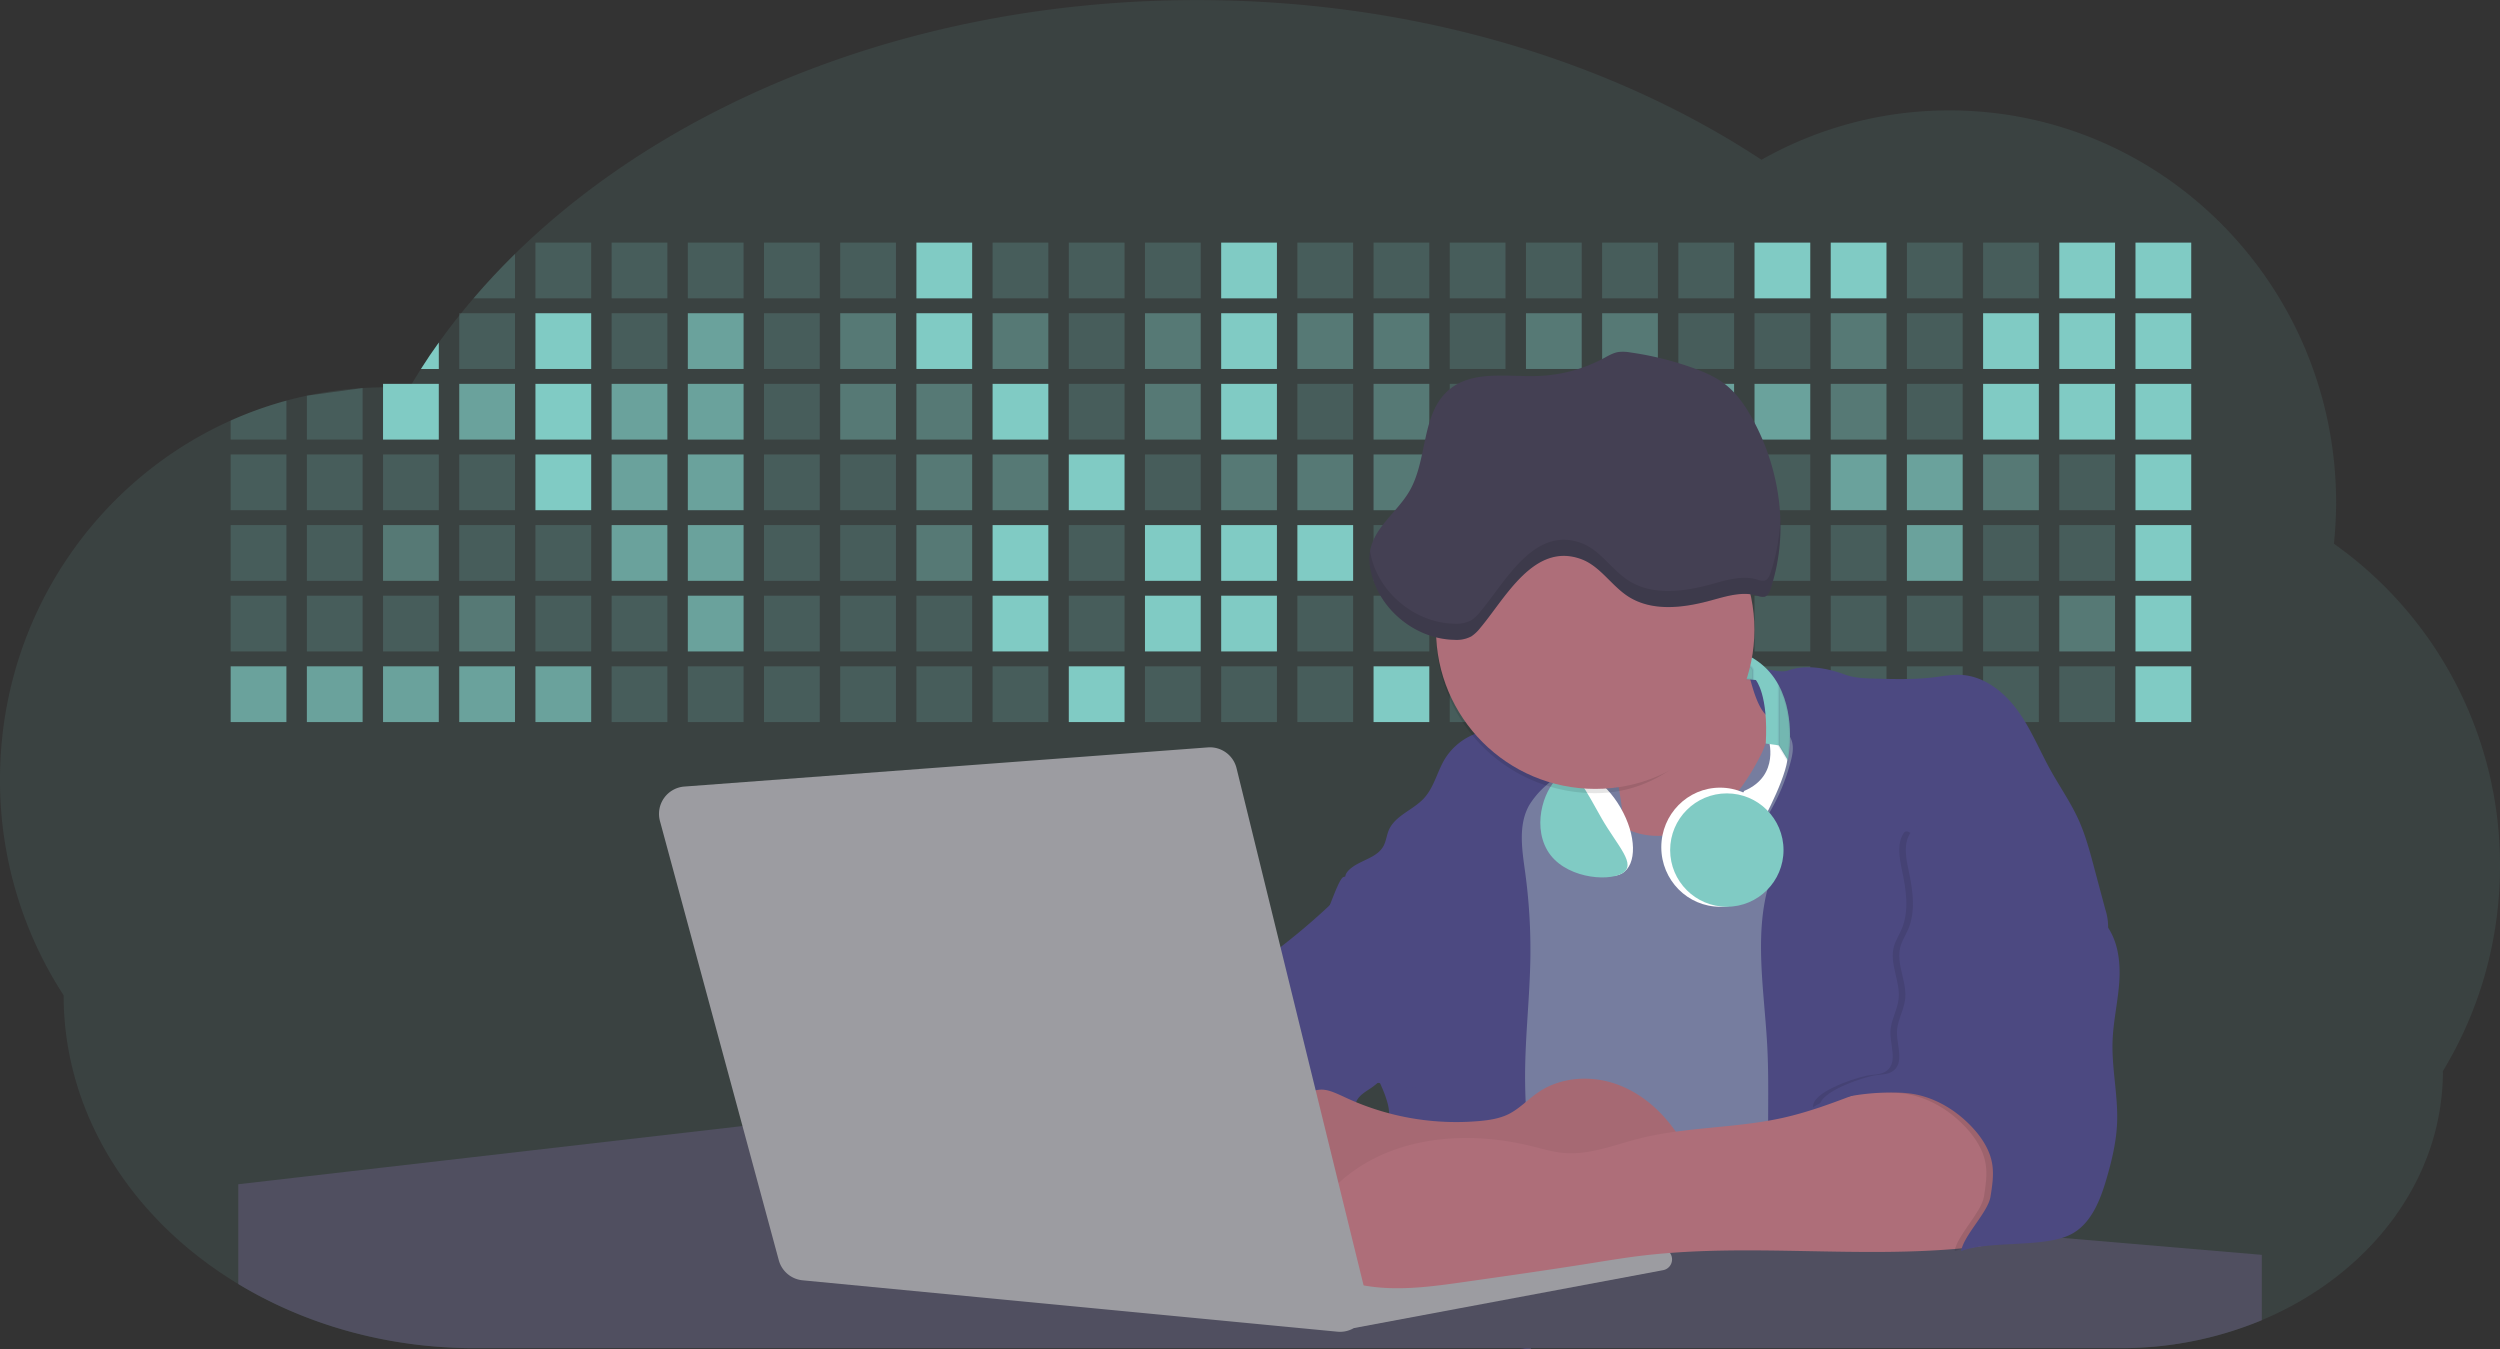 <svg id="aa7bae02-e79e-4d6b-a496-aba15f39787c" data-name="Layer 1" xmlns="http://www.w3.org/2000/svg" width="1144" height="617.32" viewBox="0 0 1144 617.32"><rect x="0" y="0" width="1144" height="617.32" fill="#333333" stroke="none"/><title>developer activity</title><path d="M1172,537.57a181.92,181.92,0,0,1-6.85,49.6,180.06,180.06,0,0,1-19.27,44.28c0,50.1-33.82,93.4-82.91,114a167.3,167.3,0,0,1-64.73,12.8H245.17c-40.25,0-77.55-10.86-108.14-29.36A185.76,185.76,0,0,1,112.2,711c-34-29.22-55.08-69.6-55.08-114.2A180.5,180.5,0,0,1,28,498.08c0-73.36,43.39-136.44,105.55-164.29a174.52,174.52,0,0,1,25.51-9.12q4.63-1.26,9.36-2.26a175.39,175.39,0,0,1,25.51-3.5q4.65-.29,9.35-.33H205c3.46,0,6.89.12,10.3.32l1.12-1.9q2.06-3.44,4.22-6.81,3.9-6.14,8.18-12.1,4.48-6.29,9.35-12.38l.83-1q2.76-3.44,5.64-6.8,9-10.49,19-20.35c72.11-70.68,185.08-116.18,312.08-116.18,98.82,0,189.15,27.55,258.34,73.07A174.18,174.18,0,0,1,920,191.86c97.74,0,177,80.37,177,179.51a184.9,184.9,0,0,1-1,18.78A180,180,0,0,1,1172,537.57Z" transform="translate(-28 -141.34)" fill="#80CBC4" opacity="0.1"/><path d="M263.66,257.52v20.35h-19Q253.59,267.39,263.66,257.52Z" transform="translate(-28 -141.34)" fill="#80CBC4" opacity="0.2"/><rect x="245.02" y="111.02" width="25.51" height="25.51" fill="#80CBC4" opacity="0.2"/><rect x="279.88" y="111.02" width="25.51" height="25.51" fill="#80CBC4" opacity="0.2"/><rect x="314.75" y="111.02" width="25.51" height="25.51" fill="#80CBC4" opacity="0.2"/><rect x="349.61" y="111.02" width="25.51" height="25.51" fill="#80CBC4" opacity="0.2"/><rect x="384.48" y="111.02" width="25.51" height="25.51" fill="#80CBC4" opacity="0.2"/><rect x="419.35" y="111.02" width="25.51" height="25.51" fill="#80CBC4"/><rect x="454.21" y="111.02" width="25.51" height="25.51" fill="#80CBC4" opacity="0.2"/><rect x="489.08" y="111.02" width="25.51" height="25.51" fill="#80CBC4" opacity="0.2"/><rect x="523.94" y="111.02" width="25.51" height="25.51" fill="#80CBC4" opacity="0.2"/><rect x="558.81" y="111.02" width="25.51" height="25.51" fill="#80CBC4"/><rect x="593.68" y="111.02" width="25.51" height="25.51" fill="#80CBC4" opacity="0.2"/><rect x="628.54" y="111.02" width="25.51" height="25.51" fill="#80CBC4" opacity="0.2"/><rect x="663.41" y="111.02" width="25.51" height="25.51" fill="#80CBC4" opacity="0.2"/><rect x="698.28" y="111.02" width="25.51" height="25.51" fill="#80CBC4" opacity="0.2"/><rect x="733.14" y="111.02" width="25.51" height="25.51" fill="#80CBC4" opacity="0.2"/><rect x="768.01" y="111.02" width="25.51" height="25.51" fill="#80CBC4" opacity="0.2"/><rect x="802.87" y="111.02" width="25.51" height="25.51" fill="#80CBC4"/><rect x="837.74" y="111.02" width="25.51" height="25.51" fill="#80CBC4"/><rect x="872.61" y="111.02" width="25.51" height="25.51" fill="#80CBC4" opacity="0.2"/><rect x="907.47" y="111.02" width="25.51" height="25.51" fill="#80CBC4" opacity="0.2"/><rect x="942.34" y="111.02" width="25.51" height="25.51" fill="#80CBC4"/><rect x="977.2" y="111.02" width="25.51" height="25.51" fill="#80CBC4"/><path d="M228.8,298.08v12.1h-8.18Q224.52,304,228.8,298.08Z" transform="translate(-28 -141.34)" fill="#80CBC4"/><rect x="210.15" y="143.33" width="25.51" height="25.51" fill="#80CBC4" opacity="0.2"/><rect x="245.02" y="143.33" width="25.51" height="25.51" fill="#80CBC4"/><rect x="279.88" y="143.33" width="25.51" height="25.51" fill="#80CBC4" opacity="0.2"/><rect x="314.75" y="143.33" width="25.51" height="25.51" fill="#80CBC4" opacity="0.7"/><rect x="349.61" y="143.33" width="25.51" height="25.51" fill="#80CBC4" opacity="0.2"/><rect x="384.48" y="143.33" width="25.51" height="25.51" fill="#80CBC4" opacity="0.4"/><rect x="419.35" y="143.33" width="25.51" height="25.51" fill="#80CBC4"/><rect x="454.21" y="143.33" width="25.51" height="25.51" fill="#80CBC4" opacity="0.4"/><rect x="489.08" y="143.33" width="25.51" height="25.51" fill="#80CBC4" opacity="0.2"/><rect x="523.94" y="143.33" width="25.51" height="25.51" fill="#80CBC4" opacity="0.4"/><rect x="558.81" y="143.33" width="25.51" height="25.51" fill="#80CBC4"/><rect x="593.68" y="143.33" width="25.51" height="25.51" fill="#80CBC4" opacity="0.4"/><rect x="628.54" y="143.33" width="25.51" height="25.51" fill="#80CBC4" opacity="0.4"/><rect x="663.41" y="143.33" width="25.51" height="25.51" fill="#80CBC4" opacity="0.2"/><rect x="698.28" y="143.33" width="25.51" height="25.51" fill="#80CBC4" opacity="0.4"/><rect x="733.14" y="143.33" width="25.51" height="25.51" fill="#80CBC4" opacity="0.4"/><rect x="768.01" y="143.33" width="25.51" height="25.51" fill="#80CBC4" opacity="0.2"/><rect x="802.87" y="143.33" width="25.51" height="25.51" fill="#80CBC4" opacity="0.2"/><rect x="837.74" y="143.33" width="25.51" height="25.51" fill="#80CBC4" opacity="0.4"/><rect x="872.61" y="143.33" width="25.51" height="25.51" fill="#80CBC4" opacity="0.2"/><rect x="907.47" y="143.33" width="25.51" height="25.51" fill="#80CBC4"/><rect x="942.34" y="143.33" width="25.51" height="25.51" fill="#80CBC4"/><rect x="977.2" y="143.33" width="25.51" height="25.51" fill="#80CBC4"/><path d="M159.06,324.67V342.5H133.55v-8.71A174.52,174.52,0,0,1,159.06,324.67Z" transform="translate(-28 -141.34)" fill="#80CBC4" opacity="0.2"/><polygon points="165.93 177.57 165.93 201.16 140.42 201.16 140.42 181.07 165.93 177.57" fill="#80CBC4" opacity="0.2"/><rect x="175.28" y="175.65" width="25.51" height="25.51" fill="#80CBC4"/><rect x="210.15" y="175.65" width="25.51" height="25.51" fill="#80CBC4" opacity="0.7"/><rect x="245.02" y="175.65" width="25.51" height="25.51" fill="#80CBC4"/><rect x="279.88" y="175.65" width="25.51" height="25.51" fill="#80CBC4" opacity="0.7"/><rect x="314.75" y="175.65" width="25.51" height="25.51" fill="#80CBC4" opacity="0.7"/><rect x="349.61" y="175.65" width="25.51" height="25.51" fill="#80CBC4" opacity="0.2"/><rect x="384.48" y="175.65" width="25.51" height="25.51" fill="#80CBC4" opacity="0.4"/><rect x="419.35" y="175.65" width="25.51" height="25.51" fill="#80CBC4" opacity="0.4"/><rect x="454.21" y="175.65" width="25.51" height="25.51" fill="#80CBC4"/><rect x="489.08" y="175.65" width="25.51" height="25.51" fill="#80CBC4" opacity="0.2"/><rect x="523.94" y="175.65" width="25.51" height="25.51" fill="#80CBC4" opacity="0.4"/><rect x="558.81" y="175.65" width="25.51" height="25.51" fill="#80CBC4"/><rect x="593.68" y="175.65" width="25.51" height="25.51" fill="#80CBC4" opacity="0.2"/><rect x="628.54" y="175.65" width="25.51" height="25.51" fill="#80CBC4" opacity="0.4"/><rect x="663.41" y="175.65" width="25.51" height="25.51" fill="#80CBC4" opacity="0.2"/><rect x="698.28" y="175.65" width="25.51" height="25.51" fill="#80CBC4"/><rect x="733.14" y="175.65" width="25.51" height="25.51" fill="#80CBC4" opacity="0.2"/><rect x="768.01" y="175.65" width="25.51" height="25.51" fill="#80CBC4" opacity="0.7"/><rect x="802.87" y="175.65" width="25.51" height="25.51" fill="#80CBC4" opacity="0.7"/><rect x="837.74" y="175.65" width="25.51" height="25.51" fill="#80CBC4" opacity="0.4"/><rect x="872.61" y="175.65" width="25.51" height="25.51" fill="#80CBC4" opacity="0.2"/><rect x="907.47" y="175.65" width="25.51" height="25.51" fill="#80CBC4"/><rect x="942.34" y="175.65" width="25.51" height="25.51" fill="#80CBC4"/><rect x="977.2" y="175.65" width="25.51" height="25.51" fill="#80CBC4"/><rect x="105.55" y="207.96" width="25.51" height="25.51" fill="#80CBC4" opacity="0.2"/><rect x="140.42" y="207.96" width="25.51" height="25.51" fill="#80CBC4" opacity="0.2"/><rect x="175.28" y="207.96" width="25.51" height="25.51" fill="#80CBC4" opacity="0.2"/><rect x="210.15" y="207.96" width="25.51" height="25.51" fill="#80CBC4" opacity="0.2"/><rect x="245.02" y="207.96" width="25.51" height="25.51" fill="#80CBC4"/><rect x="279.88" y="207.96" width="25.51" height="25.51" fill="#80CBC4" opacity="0.7"/><rect x="314.75" y="207.96" width="25.51" height="25.51" fill="#80CBC4" opacity="0.7"/><rect x="349.61" y="207.96" width="25.51" height="25.51" fill="#80CBC4" opacity="0.2"/><rect x="384.48" y="207.96" width="25.51" height="25.51" fill="#80CBC4" opacity="0.2"/><rect x="419.35" y="207.96" width="25.51" height="25.51" fill="#80CBC4" opacity="0.4"/><rect x="454.21" y="207.96" width="25.51" height="25.51" fill="#80CBC4" opacity="0.4"/><rect x="489.08" y="207.96" width="25.51" height="25.51" fill="#80CBC4"/><rect x="523.94" y="207.96" width="25.51" height="25.51" fill="#80CBC4" opacity="0.2"/><rect x="558.81" y="207.96" width="25.51" height="25.51" fill="#80CBC4" opacity="0.4"/><rect x="593.68" y="207.96" width="25.51" height="25.51" fill="#80CBC4" opacity="0.4"/><rect x="628.54" y="207.96" width="25.51" height="25.51" fill="#80CBC4" opacity="0.4"/><rect x="663.41" y="207.96" width="25.51" height="25.51" fill="#80CBC4" opacity="0.4"/><rect x="698.28" y="207.96" width="25.51" height="25.51" fill="#80CBC4" opacity="0.2"/><rect x="733.14" y="207.96" width="25.51" height="25.51" fill="#80CBC4" opacity="0.2"/><rect x="768.01" y="207.96" width="25.51" height="25.51" fill="#80CBC4" opacity="0.2"/><rect x="802.87" y="207.96" width="25.51" height="25.51" fill="#80CBC4" opacity="0.2"/><rect x="837.74" y="207.96" width="25.51" height="25.51" fill="#80CBC4" opacity="0.7"/><rect x="872.61" y="207.96" width="25.51" height="25.51" fill="#80CBC4" opacity="0.7"/><rect x="907.47" y="207.96" width="25.51" height="25.51" fill="#80CBC4" opacity="0.4"/><rect x="942.34" y="207.96" width="25.51" height="25.51" fill="#80CBC4" opacity="0.2"/><rect x="977.2" y="207.96" width="25.51" height="25.51" fill="#80CBC4"/><rect x="105.55" y="240.28" width="25.51" height="25.51" fill="#80CBC4" opacity="0.2"/><rect x="140.42" y="240.28" width="25.51" height="25.51" fill="#80CBC4" opacity="0.2"/><rect x="175.28" y="240.28" width="25.51" height="25.51" fill="#80CBC4" opacity="0.4"/><rect x="210.15" y="240.28" width="25.51" height="25.51" fill="#80CBC4" opacity="0.2"/><rect x="245.02" y="240.28" width="25.51" height="25.51" fill="#80CBC4" opacity="0.2"/><rect x="279.88" y="240.28" width="25.51" height="25.51" fill="#80CBC4" opacity="0.7"/><rect x="314.75" y="240.28" width="25.51" height="25.51" fill="#80CBC4" opacity="0.7"/><rect x="349.61" y="240.28" width="25.51" height="25.51" fill="#80CBC4" opacity="0.2"/><rect x="384.48" y="240.28" width="25.51" height="25.51" fill="#80CBC4" opacity="0.2"/><rect x="419.35" y="240.28" width="25.51" height="25.51" fill="#80CBC4" opacity="0.4"/><rect x="454.21" y="240.28" width="25.51" height="25.51" fill="#80CBC4"/><rect x="489.08" y="240.28" width="25.51" height="25.51" fill="#80CBC4" opacity="0.2"/><rect x="523.94" y="240.28" width="25.51" height="25.51" fill="#80CBC4"/><rect x="558.81" y="240.28" width="25.51" height="25.51" fill="#80CBC4"/><rect x="593.68" y="240.28" width="25.51" height="25.51" fill="#80CBC4"/><rect x="628.54" y="240.28" width="25.51" height="25.51" fill="#80CBC4" opacity="0.2"/><rect x="663.41" y="240.28" width="25.51" height="25.51" fill="#80CBC4"/><rect x="698.28" y="240.28" width="25.51" height="25.51" fill="#80CBC4" opacity="0.2"/><rect x="733.14" y="240.28" width="25.51" height="25.51" fill="#80CBC4" opacity="0.2"/><rect x="768.01" y="240.28" width="25.51" height="25.51" fill="#80CBC4" opacity="0.2"/><rect x="802.87" y="240.28" width="25.51" height="25.51" fill="#80CBC4" opacity="0.2"/><rect x="837.74" y="240.28" width="25.51" height="25.51" fill="#80CBC4" opacity="0.2"/><rect x="872.61" y="240.28" width="25.51" height="25.51" fill="#80CBC4" opacity="0.7"/><rect x="907.47" y="240.28" width="25.51" height="25.51" fill="#80CBC4" opacity="0.2"/><rect x="942.34" y="240.28" width="25.51" height="25.51" fill="#80CBC4" opacity="0.2"/><rect x="977.2" y="240.28" width="25.51" height="25.51" fill="#80CBC4"/><rect x="105.55" y="272.59" width="25.51" height="25.51" fill="#80CBC4" opacity="0.2"/><rect x="140.42" y="272.59" width="25.51" height="25.51" fill="#80CBC4" opacity="0.2"/><rect x="175.28" y="272.59" width="25.51" height="25.51" fill="#80CBC4" opacity="0.2"/><rect x="210.15" y="272.59" width="25.51" height="25.51" fill="#80CBC4" opacity="0.4"/><rect x="245.02" y="272.59" width="25.51" height="25.51" fill="#80CBC4" opacity="0.2"/><rect x="279.88" y="272.59" width="25.51" height="25.51" fill="#80CBC4" opacity="0.2"/><rect x="314.75" y="272.59" width="25.51" height="25.51" fill="#80CBC4" opacity="0.7"/><rect x="349.61" y="272.59" width="25.51" height="25.51" fill="#80CBC4" opacity="0.2"/><rect x="384.48" y="272.59" width="25.51" height="25.51" fill="#80CBC4" opacity="0.2"/><rect x="419.35" y="272.59" width="25.51" height="25.51" fill="#80CBC4" opacity="0.2"/><rect x="454.21" y="272.59" width="25.51" height="25.51" fill="#80CBC4"/><rect x="489.08" y="272.59" width="25.51" height="25.51" fill="#80CBC4" opacity="0.2"/><rect x="523.94" y="272.59" width="25.51" height="25.51" fill="#80CBC4"/><rect x="558.81" y="272.59" width="25.51" height="25.51" fill="#80CBC4"/><rect x="593.68" y="272.59" width="25.51" height="25.51" fill="#80CBC4" opacity="0.2"/><rect x="628.54" y="272.59" width="25.51" height="25.51" fill="#80CBC4" opacity="0.2"/><rect x="663.41" y="272.59" width="25.51" height="25.51" fill="#80CBC4" opacity="0.2"/><rect x="698.28" y="272.59" width="25.51" height="25.51" fill="#80CBC4" opacity="0.2"/><rect x="733.14" y="272.59" width="25.51" height="25.51" fill="#80CBC4" opacity="0.2"/><rect x="768.01" y="272.59" width="25.51" height="25.51" fill="#80CBC4" opacity="0.2"/><rect x="802.87" y="272.59" width="25.51" height="25.51" fill="#80CBC4" opacity="0.2"/><rect x="837.74" y="272.59" width="25.51" height="25.51" fill="#80CBC4" opacity="0.2"/><rect x="872.61" y="272.59" width="25.51" height="25.51" fill="#80CBC4" opacity="0.2"/><rect x="907.47" y="272.59" width="25.51" height="25.51" fill="#80CBC4" opacity="0.2"/><rect x="942.34" y="272.59" width="25.51" height="25.51" fill="#80CBC4" opacity="0.4"/><rect x="977.2" y="272.59" width="25.51" height="25.51" fill="#80CBC4"/><rect x="105.55" y="304.91" width="25.51" height="25.51" fill="#80CBC4" opacity="0.7"/><rect x="140.42" y="304.91" width="25.51" height="25.51" fill="#80CBC4" opacity="0.7"/><rect x="175.28" y="304.91" width="25.51" height="25.51" fill="#80CBC4" opacity="0.7"/><rect x="210.15" y="304.91" width="25.51" height="25.51" fill="#80CBC4" opacity="0.7"/><rect x="245.02" y="304.91" width="25.51" height="25.51" fill="#80CBC4" opacity="0.7"/><rect x="279.88" y="304.91" width="25.51" height="25.51" fill="#80CBC4" opacity="0.2"/><rect x="314.75" y="304.91" width="25.51" height="25.51" fill="#80CBC4" opacity="0.2"/><rect x="349.61" y="304.91" width="25.51" height="25.51" fill="#80CBC4" opacity="0.2"/><rect x="384.48" y="304.91" width="25.51" height="25.51" fill="#80CBC4" opacity="0.2"/><rect x="419.35" y="304.91" width="25.51" height="25.51" fill="#80CBC4" opacity="0.2"/><rect x="454.21" y="304.91" width="25.51" height="25.51" fill="#80CBC4" opacity="0.2"/><rect x="489.08" y="304.91" width="25.51" height="25.51" fill="#80CBC4"/><rect x="523.94" y="304.91" width="25.51" height="25.51" fill="#80CBC4" opacity="0.2"/><rect x="558.81" y="304.91" width="25.51" height="25.51" fill="#80CBC4" opacity="0.2"/><rect x="593.68" y="304.91" width="25.51" height="25.51" fill="#80CBC4" opacity="0.2"/><rect x="628.54" y="304.91" width="25.51" height="25.51" fill="#80CBC4"/><rect x="663.41" y="304.91" width="25.51" height="25.51" fill="#80CBC4" opacity="0.2"/><rect x="698.28" y="304.91" width="25.51" height="25.51" fill="#80CBC4" opacity="0.2"/><rect x="733.14" y="304.91" width="25.51" height="25.51" fill="#80CBC4" opacity="0.2"/><rect x="768.01" y="304.91" width="25.51" height="25.51" fill="#80CBC4" opacity="0.2"/><rect x="802.87" y="304.91" width="25.51" height="25.51" fill="#80CBC4" opacity="0.2"/><rect x="837.74" y="304.91" width="25.51" height="25.51" fill="#80CBC4" opacity="0.2"/><rect x="872.61" y="304.91" width="25.51" height="25.51" fill="#80CBC4" opacity="0.2"/><rect x="907.47" y="304.91" width="25.51" height="25.51" fill="#80CBC4" opacity="0.2"/><rect x="942.34" y="304.91" width="25.51" height="25.51" fill="#80CBC4" opacity="0.2"/><rect x="977.2" y="304.91" width="25.51" height="25.51" fill="#80CBC4"/><circle cx="734.52" cy="363.89" r="34.87" fill="#767d9f"/><path d="M760.71,460.87q5.22,22.78,8.86,45.9c.73,4.58,1.38,9.41-.28,13.74-1.39,3.61-4.22,6.43-6.44,9.59s-3.9,7.21-2.55,10.83,5.29,5.6,9.05,6.62c10.76,2.9,22.23.79,32.94-2.35a53.29,53.29,0,0,0,13.81-5.72c4.54-2.88,8.26-6.88,11.68-11,15.61-18.93,25.83-41.65,35.45-64.23a39.12,39.12,0,0,1-33.11-13.34c-3.94-4.63-6.83-11.08-4.61-16.74-6.51,3.57-14.24,3.81-21.25,6.25a75.49,75.49,0,0,0-12.5,6.15q-7.18,4.15-14.28,8.46C772.07,458.29,767,461.19,760.71,460.87Z" transform="translate(-28 -141.34)" fill="#ae6e79"/><path d="M833.64,487.05c-6.11,11.89-14.06,23.32-25.41,30.4s-26.63,9-38,2c-5.6-3.42-9.84-8.62-14.73-13s-11-8.13-17.57-7.56c-7.24.63-12.91,6.28-17.76,11.69-7.36,8.22-14.47,16.79-19.68,26.52-10,18.7-12.37,40.56-11.93,61.76s3.51,42.29,3.58,63.49c.1,26.08-4.32,51.95-8.79,77.64,41.1-5.06,82.25,6,123.44,10.19,26.36,2.71,52.92,2.65,79.42,2.58,4.66,0,9.62-.12,13.5-2.7a18.2,18.2,0,0,0,5.59-6.64c3.66-6.75,5.13-14.45,6.15-22.06,2.59-19.22,2.67-38.68,2.74-58.08.18-47,.35-94.17-5.62-140.8-1.47-11.47-3.35-23-7.75-33.73s-11.58-20.6-21.62-26.35c-6.45-3.7-21.4-10.14-29-6.41C841.67,460.15,837.73,479.09,833.64,487.05Z" transform="translate(-28 -141.34)" fill="#767d9f"/><path d="M836.68,619.77c-1.55-29-7.86-59.95,5.57-85.69,3.3-6.32-8.54-14.21-4.88-20.33a92.08,92.08,0,0,0,10.06-23.93c.76-2.89,1.37-5.95.65-8.85-1.33-5.29-6.56-8.44-11-11.66-4.9-3.56-7.42-14.41-9-20.28s12.57,1.2,18.26-.89c7.9-2.89,17.94-1.07,25.82,1.86,4.4,1.62,9.18,1.76,13.87,1.88,9.11.24,18.25.47,27.29-.65,4.06-.51,8.13-1.28,12.21-1.05,10.41.59,19.46,7.71,25.62,16.13s10.08,18.23,15.13,27.35c4.21,7.6,9.23,14.78,12.82,22.69,3.18,7,5.19,14.52,7.18,22l5.13,19.19a25.58,25.58,0,0,1,1.26,8.51c-.26,3.07-1.62,5.93-3,8.66A164.12,164.12,0,0,1,971,603.2c-10.79,13.23-23.89,25.16-30.3,41-2.5,6.17-3.89,12.73-5.16,19.27a707.94,707.94,0,0,0-10.9,79.15,174.2,174.2,0,0,0-36.52-12.21,177.61,177.61,0,0,0-19-3c-5.59-.58-12.8.52-18.12-1-8.9-2.53-9.88-17.58-11.23-25.46-2.16-12.55-2.59-25.32-2.67-38C837,648.53,837.45,634.14,836.68,619.77Z" transform="translate(-28 -141.34)" fill="#4c4981"/><path d="M641.23,565.54c4.21,24,8.85,48.07,18,70.62-.23.22-.46.42-.69.62-.81.69-1.65,1.34-2.53,2-2.05,1.44-4.3,2.66-6,4.54a8,8,0,0,0-1.5,2.45,5.48,5.48,0,0,0,0,4.47c-4.77,2.11-10.31,1.46-15.66,1.26-4.61-.17-9.08,0-12.78,2.53-5.14,3.54-6.69,10.34-7.52,16.52q-.46,3.38-.79,6.77-.32,3.15-.52,6.32a188.61,188.61,0,0,0-.19,21q.08,1.92.21,3.84c-16.34-.39-31.23-8.91-45.32-17.19-3.22-1.89-6.54-3.88-8.63-7A15.8,15.8,0,0,1,555,674c0-.51.09-1,.16-1.52a41.58,41.58,0,0,1,2.29-8.68,107.2,107.2,0,0,1,19.19-32.65c3.58-4.18,7.61-8.27,9.28-13.52.73-2.29,1-4.72,1.74-7,3.32-9.88,15.3-14.55,19.4-24.14,1-2.29,1.46-4.8,2.7-7a17.63,17.63,0,0,1,4.25-4.75c.73-.61,1.49-1.2,2.24-1.79q10.54-8.26,20.31-17.45,1.82-1.71,3.6-3.46A59.48,59.48,0,0,0,641.23,565.54Z" transform="translate(-28 -141.34)" fill="#4c4981"/><path d="M742,494.56c-1.44,1.52-3,2.95-4.53,4.37l-.41.37-1.62,1.5a39,39,0,0,0-7.55,8.79l-.17.28c-5.1,9.13-3.21,20.37-1.79,30.74a261.55,261.55,0,0,1,2.37,39c-.26,18-2.38,35.88-2.42,53.86,0,4.08.09,8.15.27,12.23.29,6.63.79,13.25,1.39,19.87.65,7.26,1.43,14.51,2.16,21.76.58,5.61,1.13,11.21,1.59,16.81.23,2.9.45,5.79.63,8.69.21,3.4.38,6.81.48,10.21h0c.07,2.16.11,4.31.11,6.47,0,1.23,0,2.45,0,3.67q0,3.51-.19,7-.2,4.49-.61,9c-.31,3.27-.86,6.84-3.16,9.14-.14.14-.29.27-.44.4l-3.24-.4a332.72,332.72,0,0,0-67.3-1.2c.49-3.38.94-6.75,1.38-10.14.2-1.6.4-3.21.59-4.82q.33-2.76.63-5.52c.23-2,.44-4,.64-6q.78-7.73,1.37-15.47.87-11.29,1.32-22.62.22-5.41.34-10.83.17-6.72.16-13.45,0-6.54-.11-13.1c0-1.44-.06-2.88-.18-4.31a27.35,27.35,0,0,0-.53-3.83,49.87,49.87,0,0,0-3-8.48c-.22-.52-.43-1-.64-1.55-.12-.27-.23-.55-.34-.82,5.76-5.13,9.86-12,13.8-18.76,6.39-10.89,12.93-22.26,14-34.84s-5.18-26.71-17.2-30.55c-3.27-1-6.73-1.28-10.1-1.87-3.18-.56-9.81-1.83-13.49-4.11q-3,3.08-6,6.05a22.15,22.15,0,0,1,2.17-8.71l1.42.07a2.71,2.71,0,0,1-.16-1c0-1.07.74-2.28,2.32-3.62,4.71-4,12.12-4.89,15.09-10.3,1.24-2.25,1.45-4.93,2.45-7.29,2.87-6.73,11.11-9.21,16.07-14.59s6.2-13,10.21-19a28.62,28.62,0,0,1,12-10c.4-.19.81-.38,1.22-.55,8.3-3.55,18.16-4.36,26.76-4.34,3.34,0,12,.1,16.24,1.79a5.32,5.32,0,0,1,1.85,1.13C752.37,480.61,745.34,491,742,494.56Z" transform="translate(-28 -141.34)" fill="#4c4981"/><path d="M642.72,542.69a60.88,60.88,0,0,1,46.74,4.87c7.2,4,13.66,9.58,17.62,16.78,5.95,10.8,5.69,23.82,5.27,36.15-.21,6.17-.48,12.56-3.2,18.1C706,625,700.06,629.4,694,633a42.24,42.24,0,0,1-12.32,5.33c-6.72,1.46-13.7.22-20.47-1-7.36-1.36-15.26-3-20.37-8.48-3-3.18-4.64-7.31-6.26-11.35q-3.49-8.75-7-17.48c-4.05-10.11-5.42-18.52-.07-28.37,2.43-4.49,5.4-8.69,7.8-13.21C636.51,556.14,640.81,543.28,642.72,542.69Z" transform="translate(-28 -141.34)" fill="#4c4981"/><path d="M1063,715.56v29.9a167.3,167.3,0,0,1-64.73,12.8H728.58c-.14.14-.29.27-.44.4l-3.24-.4H245.17c-40.25,0-77.55-10.86-108.14-29.36V683.25l230.72-26.63.18,0L502.29,668l34.77,3,18.06,1.53,37.38,3.17,19.23,1.63,28,2.38,3.94.33,20.18,1.71L691.23,684l38.5,3.26,64.18,5.45,45.15,3.83,74.14,6.29,14.1,1.19,1.52.13,1.32.11,18.62,1.58,20.44,1.74,2.37.2Z" transform="translate(-28 -141.34)" fill="#504f60"/><polygon points="764 573.12 474.86 523.77 463.65 580.46 596.19 596.33 637 601.44 749.26 579.33 764 573.12" fill="#9c9ca1"/><path d="M642.33,739.94l144.86-27.23a5,5,0,0,1,5.94,4.93h0a5,5,0,0,1-4.09,4.93L647.57,749.06Z" transform="translate(-28 -141.34)" fill="#9c9ca1"/><path d="M705.17,654.31c4.51-.42,9.08-1.13,13.14-3.13,5-2.49,8.89-6.78,13.52-9.94,10.18-7,23.8-7.94,35.47-3.92s21.41,12.63,28.23,22.91c4.53,6.85,7.93,15.59,4.73,23.15a30.51,30.51,0,0,1-4.12,6.44l-8.34,10.9a29,29,0,0,1-5.66,6.09c-3.12,2.27-7,3.2-10.82,3.76-10.15,1.48-20.48.64-30.71,1.32-17.57,1.17-34.73,6.83-52.34,6.64-10.12-.11-20.11-2.15-30-4.19l-43.77-9c-7.62-1.56-16.23-3.84-19.82-10.75-1.61-3.11-1.91-6.71-2.1-10.21-.52-9.64,0-20.36,6.68-27.31,6.28-6.52,16.21-8.58,23.71-13.4,9.18-5.91,12.21-4,21.89.44A120,120,0,0,0,705.17,654.31Z" transform="translate(-28 -141.34)" fill="#ae6e79"/><path d="M705.17,654.31c4.51-.42,9.08-1.13,13.14-3.13,5-2.49,8.89-6.78,13.52-9.94,10.18-7,23.8-7.94,35.47-3.92s21.41,12.63,28.23,22.91c4.53,6.85,7.93,15.59,4.73,23.15a30.51,30.51,0,0,1-4.12,6.44l-8.34,10.9a29,29,0,0,1-5.66,6.09c-3.12,2.27-7,3.2-10.82,3.76-10.15,1.48-20.48.64-30.71,1.32-17.57,1.17-34.73,6.83-52.34,6.64-10.12-.11-20.11-2.15-30-4.19l-43.77-9c-7.62-1.56-16.23-3.84-19.82-10.75-1.61-3.11-1.91-6.71-2.1-10.21-.52-9.64,0-20.36,6.68-27.31,6.28-6.52,16.21-8.58,23.71-13.4,9.18-5.91,12.21-4,21.89.44A120,120,0,0,0,705.17,654.31Z" transform="translate(-28 -141.34)" opacity="0.05"/><path d="M880.94,640.6c-12.28,4.75-24.63,9.52-37.49,12.35-21.56,4.75-44.12,4-65.51,9.43-11.3,2.88-22.53,7.52-34.14,6.58-5.19-.42-10.2-2-15.25-3.2-28.37-7-60.62-4.73-83.66,13.27-7.88,6.15-14.33,13.82-20.18,22a14.7,14.7,0,0,0,5.91,21.88A86.62,86.62,0,0,0,659,730.48c13.13,1.16,26.32-.7,39.38-2.56,19.38-2.75,38.77-5.51,58.1-8.6,6.94-1.11,13.88-2.26,20.86-3.14,50.23-6.35,101.37,1.37,151.73-3.93,5.09-.54,10.27-1.24,14.9-3.41,11.72-5.5,17.52-20,15.1-32.74s-11.76-23.33-23-29.83c-9.42-5.47-19.58-7.68-30.07-10C896.26,634,890.32,637,880.94,640.6Z" transform="translate(-28 -141.34)" fill="#ae6e79"/><path d="M988.67,564.44c5.54,7.26,6.72,17,6.12,26.09s-2.76,18.08-3.08,27.21c-.44,12.52,2.58,25,2.07,37.48-.36,8.73-2.43,17.29-4.88,25.67-2.89,9.89-7.07,20.52-16.2,25.27-12.12,6.31-37.54,2.76-50.29,7.7,1.16-7.23,12.28-17.7,13.44-24.93.8-5,1.61-10.14.75-15.15-1.1-6.39-4.85-12.06-9.3-16.78-7.08-7.51-16.32-13.16-26.47-15s-35-.33-43.12,6.08c-1-6.62,17.6-13,24.14-14.43,3.26-.73,7-.32,9.61-2.39,5-3.92,1.37-11.73,1.61-18,.19-5,3.11-9.58,3.7-14.58,1-8-4.22-16.15-2.17-24,.76-2.9,2.45-5.45,3.62-8.21,3.56-8.45,2-18.09.1-27.07-1.18-5.64-2.33-12,.81-16.81,2.91-4.49,11.17,11.5,16.46,10.76,17.47-2.45,33.28-15.4,47.39-4.8,7.19,5.4,8.13,11,11,18.71C976.77,554.6,984,558.36,988.67,564.44Z" transform="translate(-28 -141.34)" opacity="0.1"/><path d="M991.67,564.44c5.54,7.26,6.72,17,6.12,26.09s-2.76,18.08-3.08,27.21c-.44,12.52,2.58,25,2.07,37.48-.36,8.73-2.43,17.29-4.88,25.67-2.89,9.89-7.07,20.52-16.2,25.27-12.12,6.31-37.54,2.76-50.29,7.7,1.16-7.23,12.28-17.7,13.44-24.93.8-5,1.61-10.14.75-15.15-1.1-6.39-4.85-12.06-9.3-16.78-7.08-7.51-16.32-13.16-26.47-15s-35-.33-43.12,6.08c-1-6.62,17.6-13,24.14-14.43,3.26-.73,7-.32,9.61-2.39,5-3.92,1.37-11.73,1.61-18,.19-5,3.11-9.58,3.7-14.58,1-8-4.22-16.15-2.17-24,.76-2.9,2.45-5.45,3.62-8.21,3.56-8.45,2-18.09.1-27.07-1.18-5.64-2.33-12,.81-16.81,2.91-4.49,8.6-6.19,13.89-6.94a68.42,68.42,0,0,1,50,12.9c7.19,5.4,8.13,11,11,18.71C979.77,554.6,987,558.36,991.67,564.44Z" transform="translate(-28 -141.34)" fill="#4c4981"/><path d="M330,517.06,384.37,718a12.55,12.55,0,0,0,10.91,9.21L640,750.72a12.54,12.54,0,0,0,13.38-15.48L593.84,492.86a12.54,12.54,0,0,0-13.12-9.51L341.13,501.27A12.54,12.54,0,0,0,330,517.06Z" transform="translate(-28 -141.34)" fill="#9c9ca1"/><ellipse cx="787.11" cy="387.68" rx="26.9" ry="27.25" fill="#fff"/><path d="M837.2,479.31s5.67,16.86-11.06,23.95L824,507l10.48,10.34S847.4,493.77,846,485.4C846,485.4,844,476.9,837.2,479.31Z" transform="translate(-28 -141.34)" fill="#fff"/><circle cx="790.2" cy="388.99" r="25.94" fill="#80CBC4"/><path d="M846.13,489.23l-4.12-6.8-6-.85c1.28-22.39-4.53-29.06-4.53-29.06l-1.35-.13-5.88-.57-11.06-11.48v-3.26c15.54,1.85,24.13,9.23,28.77,17.88C850.16,470.14,846.13,489.23,846.13,489.23Z" transform="translate(-28 -141.34)" fill="#80CBC4"/><path d="M830.18,448.27v4.12l-5.88-.57-11.06-11.48S830.35,444.17,830.18,448.27Z" transform="translate(-28 -141.34)" stroke="#4c4981" stroke-miterlimit="10" opacity="0.1"/><path d="M846.13,489.23l-4.12-6.8V455C850.16,470.14,846.13,489.23,846.13,489.23Z" transform="translate(-28 -141.34)" stroke="#4c4981" stroke-miterlimit="10" opacity="0.1"/><ellipse cx="757.11" cy="518.2" rx="14.43" ry="26.32" transform="translate(-185.67 306.64) rotate(-30)" fill="#fff"/><path d="M761,516c7.27,12.59,16.19,21,9.29,25s-27,2-34.27-10.6-.67-30,6.23-34S753.72,503.38,761,516Z" transform="translate(-28 -141.34)" fill="#80CBC4"/><path d="M825.73,425.3c0,40.23-27.53,79-67.76,79a72.85,72.85,0,0,1,0-145.7C798.2,358.64,825.73,385.06,825.73,425.3Z" transform="translate(-28 -141.34)" opacity="0.1"/><circle cx="729.97" cy="288.15" r="72.85" fill="#ae6e79"/><path d="M751.57,397.21c8.67,3.19,13.8,12.15,21.58,17.14,11,7,25.32,5.19,37.88,1.73,7-1.91,14.32-4.24,21.21-2.12a6,6,0,0,0,3.23.46c1.5-.43,2.24-2.09,2.73-3.57,8.52-25.4,4.69-54.17-8.17-77.67-3.32-6.06-7.3-11.92-12.78-16.13-4.32-3.31-9.4-5.48-14.52-7.33a145,145,0,0,0-28.88-7.13,17.94,17.94,0,0,0-5.27-.17c-2.41.39-4.57,1.69-6.72,2.85A68.78,68.78,0,0,1,732,313.38c-14,.53-30-2.77-40.79,6.21-13,10.77-9.76,31.78-18.19,46.4-5.58,9.67-16.34,16.69-18.11,27.7a25.57,25.57,0,0,0,.63,10.07c4.12,16.94,20.52,30.06,38,30.37a14.42,14.42,0,0,0,7.76-1.59,17.55,17.55,0,0,0,4.09-3.89C716.84,415.09,729.94,389.25,751.57,397.21Z" transform="translate(-28 -141.34)" fill="#444053"/><path d="M838.2,403.48c-.49,1.48-1.23,3.14-2.73,3.57a6,6,0,0,1-3.23-.46c-6.89-2.12-14.25.21-21.2,2.12-12.57,3.46-26.92,5.31-37.88-1.73-7.79-5-12.91-14-21.59-17.14-21.63-8-34.73,17.88-46.21,31.44a17.55,17.55,0,0,1-4.09,3.89,14.42,14.42,0,0,1-7.76,1.59c-17.42-.31-33.83-13.43-38-30.37-.23-1-.43-2-.58-3,0,.09,0,.17-.05.26a25.57,25.57,0,0,0,.63,10.07c4.12,16.94,20.53,30.06,38,30.37a14.42,14.42,0,0,0,7.76-1.59,17.55,17.55,0,0,0,4.09-3.89c11.48-13.56,24.58-39.4,46.21-31.44,8.68,3.19,13.8,12.15,21.59,17.14,11,7,25.31,5.19,37.88,1.73,7-1.91,14.31-4.24,21.2-2.12a6,6,0,0,0,3.23.46c1.5-.43,2.24-2.09,2.73-3.57a90.29,90.29,0,0,0,4.48-32.26A88.8,88.8,0,0,1,838.2,403.48Z" transform="translate(-28 -141.34)" opacity="0.1"/></svg>
